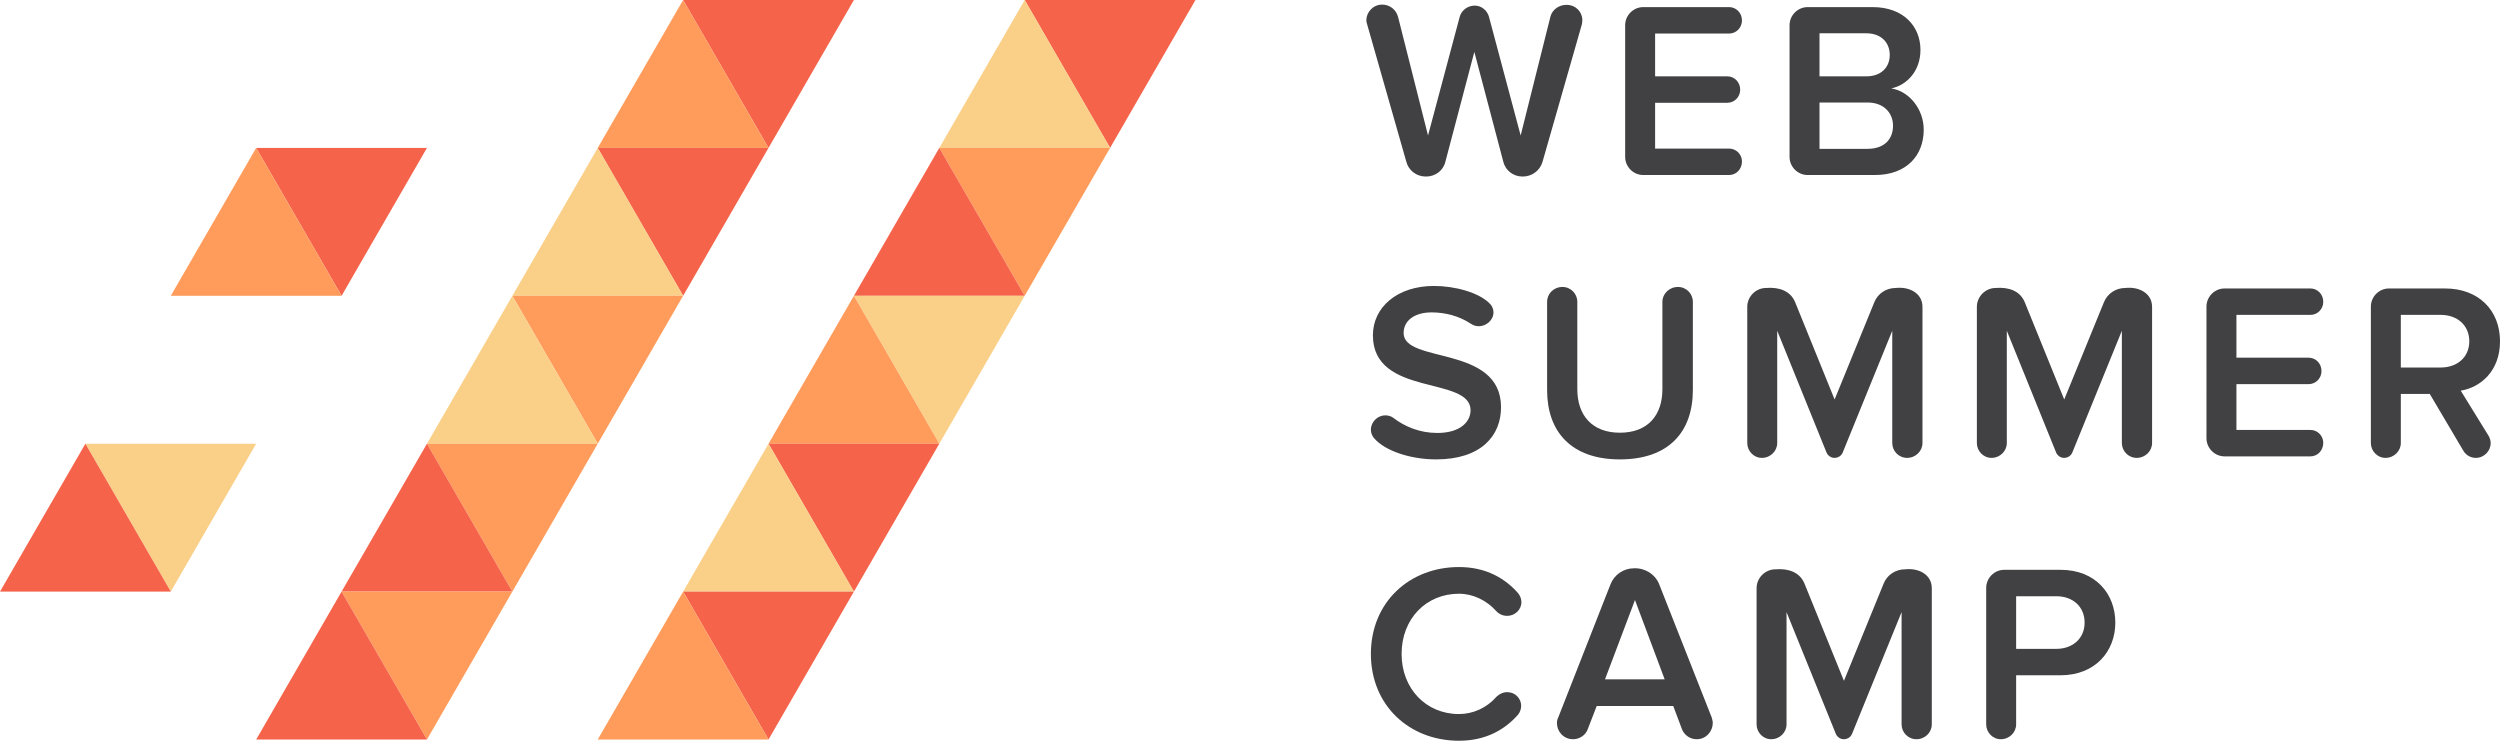 <?xml version="1.0" encoding="utf-8"?>
<!-- Generator: Adobe Illustrator 15.1.0, SVG Export Plug-In . SVG Version: 6.00 Build 0)  -->
<!DOCTYPE svg PUBLIC "-//W3C//DTD SVG 1.1//EN" "http://www.w3.org/Graphics/SVG/1.1/DTD/svg11.dtd">
<svg version="1.1" id="Layer_1" xmlns="http://www.w3.org/2000/svg" xmlns:xlink="http://www.w3.org/1999/xlink" x="0px" y="0px"
	 width="439.154px" height="130.119px" viewBox="5.426 -0.609 439.154 130.119"
	 enable-background="new 5.426 -0.609 439.154 130.119" xml:space="preserve">
<g>
	<g>
		<g>
			<polygon fill="#F5634A" points="155.424,-0.609 140.426,25.372 125.424,-0.609 			"/>
		</g>
		<g>
			<polygon fill="#FF9C5B" points="110.426,25.372 125.424,-0.609 140.426,25.372 			"/>
		</g>
		<g>
			<polygon fill="#F5634A" points="140.424,25.372 125.426,51.352 110.424,25.372 			"/>
		</g>
		<g>
			<polygon fill="#FAD089" points="95.426,51.352 110.424,25.372 125.426,51.352 			"/>
		</g>
		<g>
			<polygon fill="#FF9C5B" points="125.424,51.352 110.426,77.333 95.424,51.352 			"/>
		</g>
		<g>
			<polygon fill="#FAD089" points="80.426,77.333 95.424,51.352 110.426,77.333 			"/>
		</g>
		<g>
			<polygon fill="#FF9C5B" points="110.424,77.333 95.426,103.313 80.426,77.333 			"/>
		</g>
		<g>
			<polygon fill="#F5634A" points="65.426,103.313 80.426,77.333 95.426,103.313 			"/>
		</g>
		<g>
			<polygon fill="#FF9C5B" points="95.424,103.313 80.428,129.294 65.426,103.313 			"/>
		</g>
		<g>
			<polygon fill="#F5634A" points="50.426,129.294 65.426,103.313 80.426,129.294 			"/>
		</g>
		<g>
			<polygon fill="#F5634A" points="215.426,-0.609 200.426,25.372 185.426,-0.609 			"/>
		</g>
		<g>
			<polygon fill="#FAD089" points="170.426,25.372 185.426,-0.609 200.426,25.372 			"/>
		</g>
		<g>
			<polygon fill="#FF9C5B" points="200.426,25.372 185.426,51.352 170.426,25.372 			"/>
		</g>
		<g>
			<polygon fill="#F5634A" points="155.426,51.352 170.426,25.372 185.426,51.352 			"/>
		</g>
		<g>
			<polygon fill="#FAD089" points="185.426,51.352 170.426,77.333 155.426,51.352 			"/>
		</g>
		<g>
			<polygon fill="#FF9C5B" points="140.426,77.333 155.426,51.352 170.426,77.333 			"/>
		</g>
		<g>
			<polygon fill="#F5634A" points="170.426,77.333 155.426,103.313 140.426,77.333 			"/>
		</g>
		<g>
			<polygon fill="#FAD089" points="125.426,103.313 140.426,77.333 155.426,103.313 			"/>
		</g>
		<g>
			<polygon fill="#F5634A" points="155.426,103.313 140.426,129.294 125.426,103.313 			"/>
		</g>
		<g>
			<polygon fill="#FF9C5B" points="110.426,129.294 125.426,103.313 140.426,129.294 			"/>
		</g>
		<g>
			<polygon fill="#F5634A" points="80.426,25.372 65.428,51.352 50.426,25.372 			"/>
		</g>
		<g>
			<polygon fill="#FF9C5B" points="35.426,51.352 50.426,25.372 65.426,51.352 			"/>
		</g>
		<g>
			<polygon fill="#FAD089" points="50.426,77.333 35.428,103.313 20.426,77.333 			"/>
		</g>
		<g>
			<polygon fill="#F5634A" points="5.426,103.313 20.426,77.333 35.426,103.313 			"/>
		</g>
	</g>
	<g>
		<g>
			<path fill="#414042" d="M283.293,3.692l-6.898,24.1c-0.441,1.547-1.856,2.609-3.449,2.609h-0.088
				c-1.637,0-3.007-1.105-3.361-2.609L264.411,8.51l-5.085,19.281c-0.354,1.547-1.769,2.609-3.361,2.609h-0.088
				c-1.637,0-3.007-1.062-3.405-2.566l-6.898-24.188c-0.088-0.221-0.133-0.486-0.133-0.707c0-1.371,1.15-2.742,2.786-2.742
				c1.282,0,2.433,0.84,2.786,2.166l5.262,20.828l5.572-20.871c0.31-1.105,1.371-1.945,2.653-1.945c1.149,0,2.166,0.84,2.476,1.945
				l5.572,20.871l5.218-20.828c0.31-1.281,1.504-2.121,2.83-2.121c1.636,0,2.786,1.238,2.786,2.697
				C283.382,3.206,283.337,3.469,283.293,3.692z"/>
			<path fill="#414042" d="M309.167,30.135h-15.079c-1.769,0-3.184-1.459-3.184-3.184V3.825c0-1.725,1.415-3.186,3.184-3.186h15.079
				c1.238,0,2.255,1.018,2.255,2.344c0,1.283-1.017,2.301-2.255,2.301h-13.001v7.518h12.691c1.238,0,2.255,1.016,2.255,2.344
				c0,1.281-1.017,2.299-2.255,2.299h-12.691v8.047h13.001c1.238,0,2.255,1.018,2.255,2.256
				C311.422,29.118,310.406,30.135,309.167,30.135z"/>
			<path fill="#414042" d="M334.773,30.135h-11.807c-1.769,0-3.184-1.459-3.184-3.184V3.825c0-1.725,1.415-3.186,3.184-3.186h11.409
				c5.438,0,8.401,3.406,8.401,7.518c0,3.715-2.388,6.191-5.129,6.766c3.14,0.486,5.704,3.627,5.704,7.252
				C343.352,26.729,340.3,30.135,334.773,30.135z M333.27,5.239h-8.226v7.562h8.226c2.608,0,4.112-1.592,4.112-3.76
				C337.382,6.876,335.878,5.239,333.27,5.239z M333.49,17.399h-8.446v8.137h8.446c2.786,0,4.467-1.547,4.467-4.068
				C337.957,19.302,336.409,17.399,333.49,17.399z"/>
		</g>
		<g>
			<path fill="#414042" d="M257.69,80.089c-4.333,0-8.932-1.416-10.922-3.76c-0.354-0.441-0.53-0.928-0.53-1.459
				c0-1.371,1.193-2.52,2.521-2.52c0.486,0,1.017,0.133,1.415,0.441c2.033,1.549,4.643,2.654,7.738,2.654
				c4.156,0,5.837-2.078,5.837-3.98c0-6.102-17.157-2.299-17.157-13.178c0-4.908,4.245-8.666,10.745-8.666
				c3.538,0,7.96,1.105,9.905,3.227c0.354,0.398,0.531,0.93,0.531,1.416c0,1.371-1.283,2.432-2.565,2.432
				c-0.486,0-0.973-0.133-1.415-0.441c-2.078-1.371-4.51-1.99-6.898-1.99c-3.007,0-4.908,1.459-4.908,3.625
				c0,5.439,17.113,2.035,17.113,13.045C269.099,75.887,265.65,80.089,257.69,80.089z"/>
			<path fill="#414042" d="M289.973,80.089c-8.578,0-12.779-4.908-12.779-12.16V52.407c0-1.416,1.149-2.609,2.697-2.609
				c1.459,0,2.609,1.193,2.609,2.609v15.344c0,4.6,2.608,7.65,7.473,7.65c4.908,0,7.474-3.051,7.474-7.65V52.407
				c0-1.416,1.193-2.609,2.741-2.609c1.46,0,2.609,1.193,2.609,2.609v15.477C302.797,75.223,298.596,80.089,289.973,80.089z"/>
			<path fill="#414042" d="M340.432,79.823c-1.46,0-2.609-1.193-2.609-2.609V57.493l-8.711,21.402
				c-0.222,0.529-0.752,0.928-1.46,0.928c-0.574,0-1.149-0.398-1.37-0.928l-8.668-21.402v19.721c0,1.416-1.193,2.609-2.697,2.609
				c-1.415,0-2.564-1.193-2.564-2.609V53.292c0-1.814,1.504-3.316,3.316-3.316c2.255-0.178,4.245,0.486,5.085,2.477l6.943,17.111
				l6.986-17.111c0.619-1.504,2.078-2.477,3.759-2.477c2.388-0.266,4.688,0.928,4.688,3.316v23.922
				C343.129,78.63,341.935,79.823,340.432,79.823z"/>
			<path fill="#414042" d="M380.765,79.823c-1.46,0-2.609-1.193-2.609-2.609V57.493l-8.711,21.402
				c-0.222,0.529-0.752,0.928-1.46,0.928c-0.574,0-1.149-0.398-1.37-0.928l-8.668-21.402v19.721c0,1.416-1.193,2.609-2.697,2.609
				c-1.415,0-2.564-1.193-2.564-2.609V53.292c0-1.814,1.504-3.316,3.316-3.316c2.255-0.178,4.245,0.486,5.085,2.477l6.943,17.111
				l6.986-17.111c0.619-1.504,2.078-2.477,3.759-2.477c2.388-0.266,4.688,0.928,4.688,3.316v23.922
				C383.462,78.63,382.268,79.823,380.765,79.823z"/>
			<path fill="#414042" d="M411.281,79.557h-15.079c-1.769,0-3.184-1.459-3.184-3.184V53.247c0-1.725,1.415-3.184,3.184-3.184
				h15.079c1.238,0,2.255,1.018,2.255,2.344c0,1.281-1.017,2.299-2.255,2.299H398.28v7.518h12.691c1.238,0,2.255,1.018,2.255,2.344
				c0,1.283-1.017,2.299-2.255,2.299H398.28v8.049h13.001c1.238,0,2.255,1.018,2.255,2.256
				C413.535,78.542,412.519,79.557,411.281,79.557z"/>
			<path fill="#414042" d="M437.682,68.016l4.909,7.959c0.221,0.398,0.354,0.842,0.354,1.283c0,1.238-1.062,2.564-2.609,2.564
				c-0.884,0-1.725-0.441-2.211-1.281l-5.881-9.951h-5.086v8.623c0,1.416-1.193,2.609-2.697,2.609c-1.415,0-2.564-1.193-2.564-2.609
				V53.247c0-1.725,1.415-3.184,3.184-3.184h9.861c5.837,0,9.64,3.803,9.64,9.285C444.58,64.567,441.176,67.442,437.682,68.016z
				 M427.157,54.706v9.242h7.031c2.874,0,4.997-1.812,4.997-4.6c0-2.83-2.123-4.643-4.997-4.643H427.157z"/>
		</g>
		<g>
			<path fill="#414042" d="M272.106,103.598c0.354,0.441,0.575,1.016,0.575,1.547c0,1.371-1.15,2.432-2.521,2.432
				c-0.664,0-1.371-0.266-1.901-0.84c-1.681-1.902-4.113-3.051-6.545-3.051c-5.793,0-10.082,4.422-10.082,10.568
				c0,6.102,4.289,10.568,10.082,10.568c2.432,0,4.864-1.061,6.545-3.008c0.53-0.529,1.237-0.84,1.945-0.84
				c1.371,0,2.432,1.105,2.432,2.389c0,0.531-0.177,1.105-0.53,1.547c-2.255,2.564-5.571,4.6-10.392,4.6
				c-8.711,0-15.477-6.191-15.477-15.256s6.766-15.256,15.477-15.256C266.534,98.999,269.851,101.032,272.106,103.598z"/>
			<path fill="#414042" d="M303.462,129.245c-1.105,0-2.123-0.664-2.565-1.725l-1.547-4.111h-13.443l-1.592,4.111
				c-0.398,1.061-1.459,1.725-2.564,1.725c-1.681,0-2.83-1.371-2.83-2.83c0-0.309,0.044-0.664,0.221-0.973l9.198-23.438
				c0.663-1.68,2.299-2.785,4.112-2.785c1.901-0.088,3.714,1.018,4.422,2.785l9.242,23.438c0.088,0.309,0.177,0.664,0.177,0.973
				C306.292,127.786,305.187,129.245,303.462,129.245z M292.628,104.792l-5.263,13.93h10.48L292.628,104.792z"/>
			<path fill="#414042" d="M342.07,129.245c-1.46,0-2.609-1.193-2.609-2.609v-19.721l-8.711,21.402
				c-0.222,0.529-0.752,0.928-1.46,0.928c-0.574,0-1.149-0.398-1.37-0.928l-8.668-21.402v19.721c0,1.416-1.193,2.609-2.697,2.609
				c-1.415,0-2.564-1.193-2.564-2.609v-23.922c0-1.814,1.504-3.316,3.316-3.316c2.255-0.178,4.245,0.486,5.085,2.477l6.943,17.111
				l6.986-17.111c0.619-1.504,2.078-2.477,3.759-2.477c2.388-0.266,4.688,0.928,4.688,3.316v23.922
				C344.767,128.052,343.573,129.245,342.07,129.245z"/>
			<path fill="#414042" d="M367.367,118.012h-7.783v8.623c0,1.416-1.193,2.609-2.697,2.609c-1.415,0-2.564-1.193-2.564-2.609
				v-23.967c0-1.725,1.415-3.184,3.184-3.184h9.861c6.19,0,9.64,4.244,9.64,9.285C377.007,113.768,373.514,118.012,367.367,118.012z
				 M366.659,104.128h-7.075v9.242h7.075c2.875,0,4.953-1.857,4.953-4.6C371.613,105.94,369.534,104.128,366.659,104.128z"/>
		</g>
	</g>
</g>
</svg>
